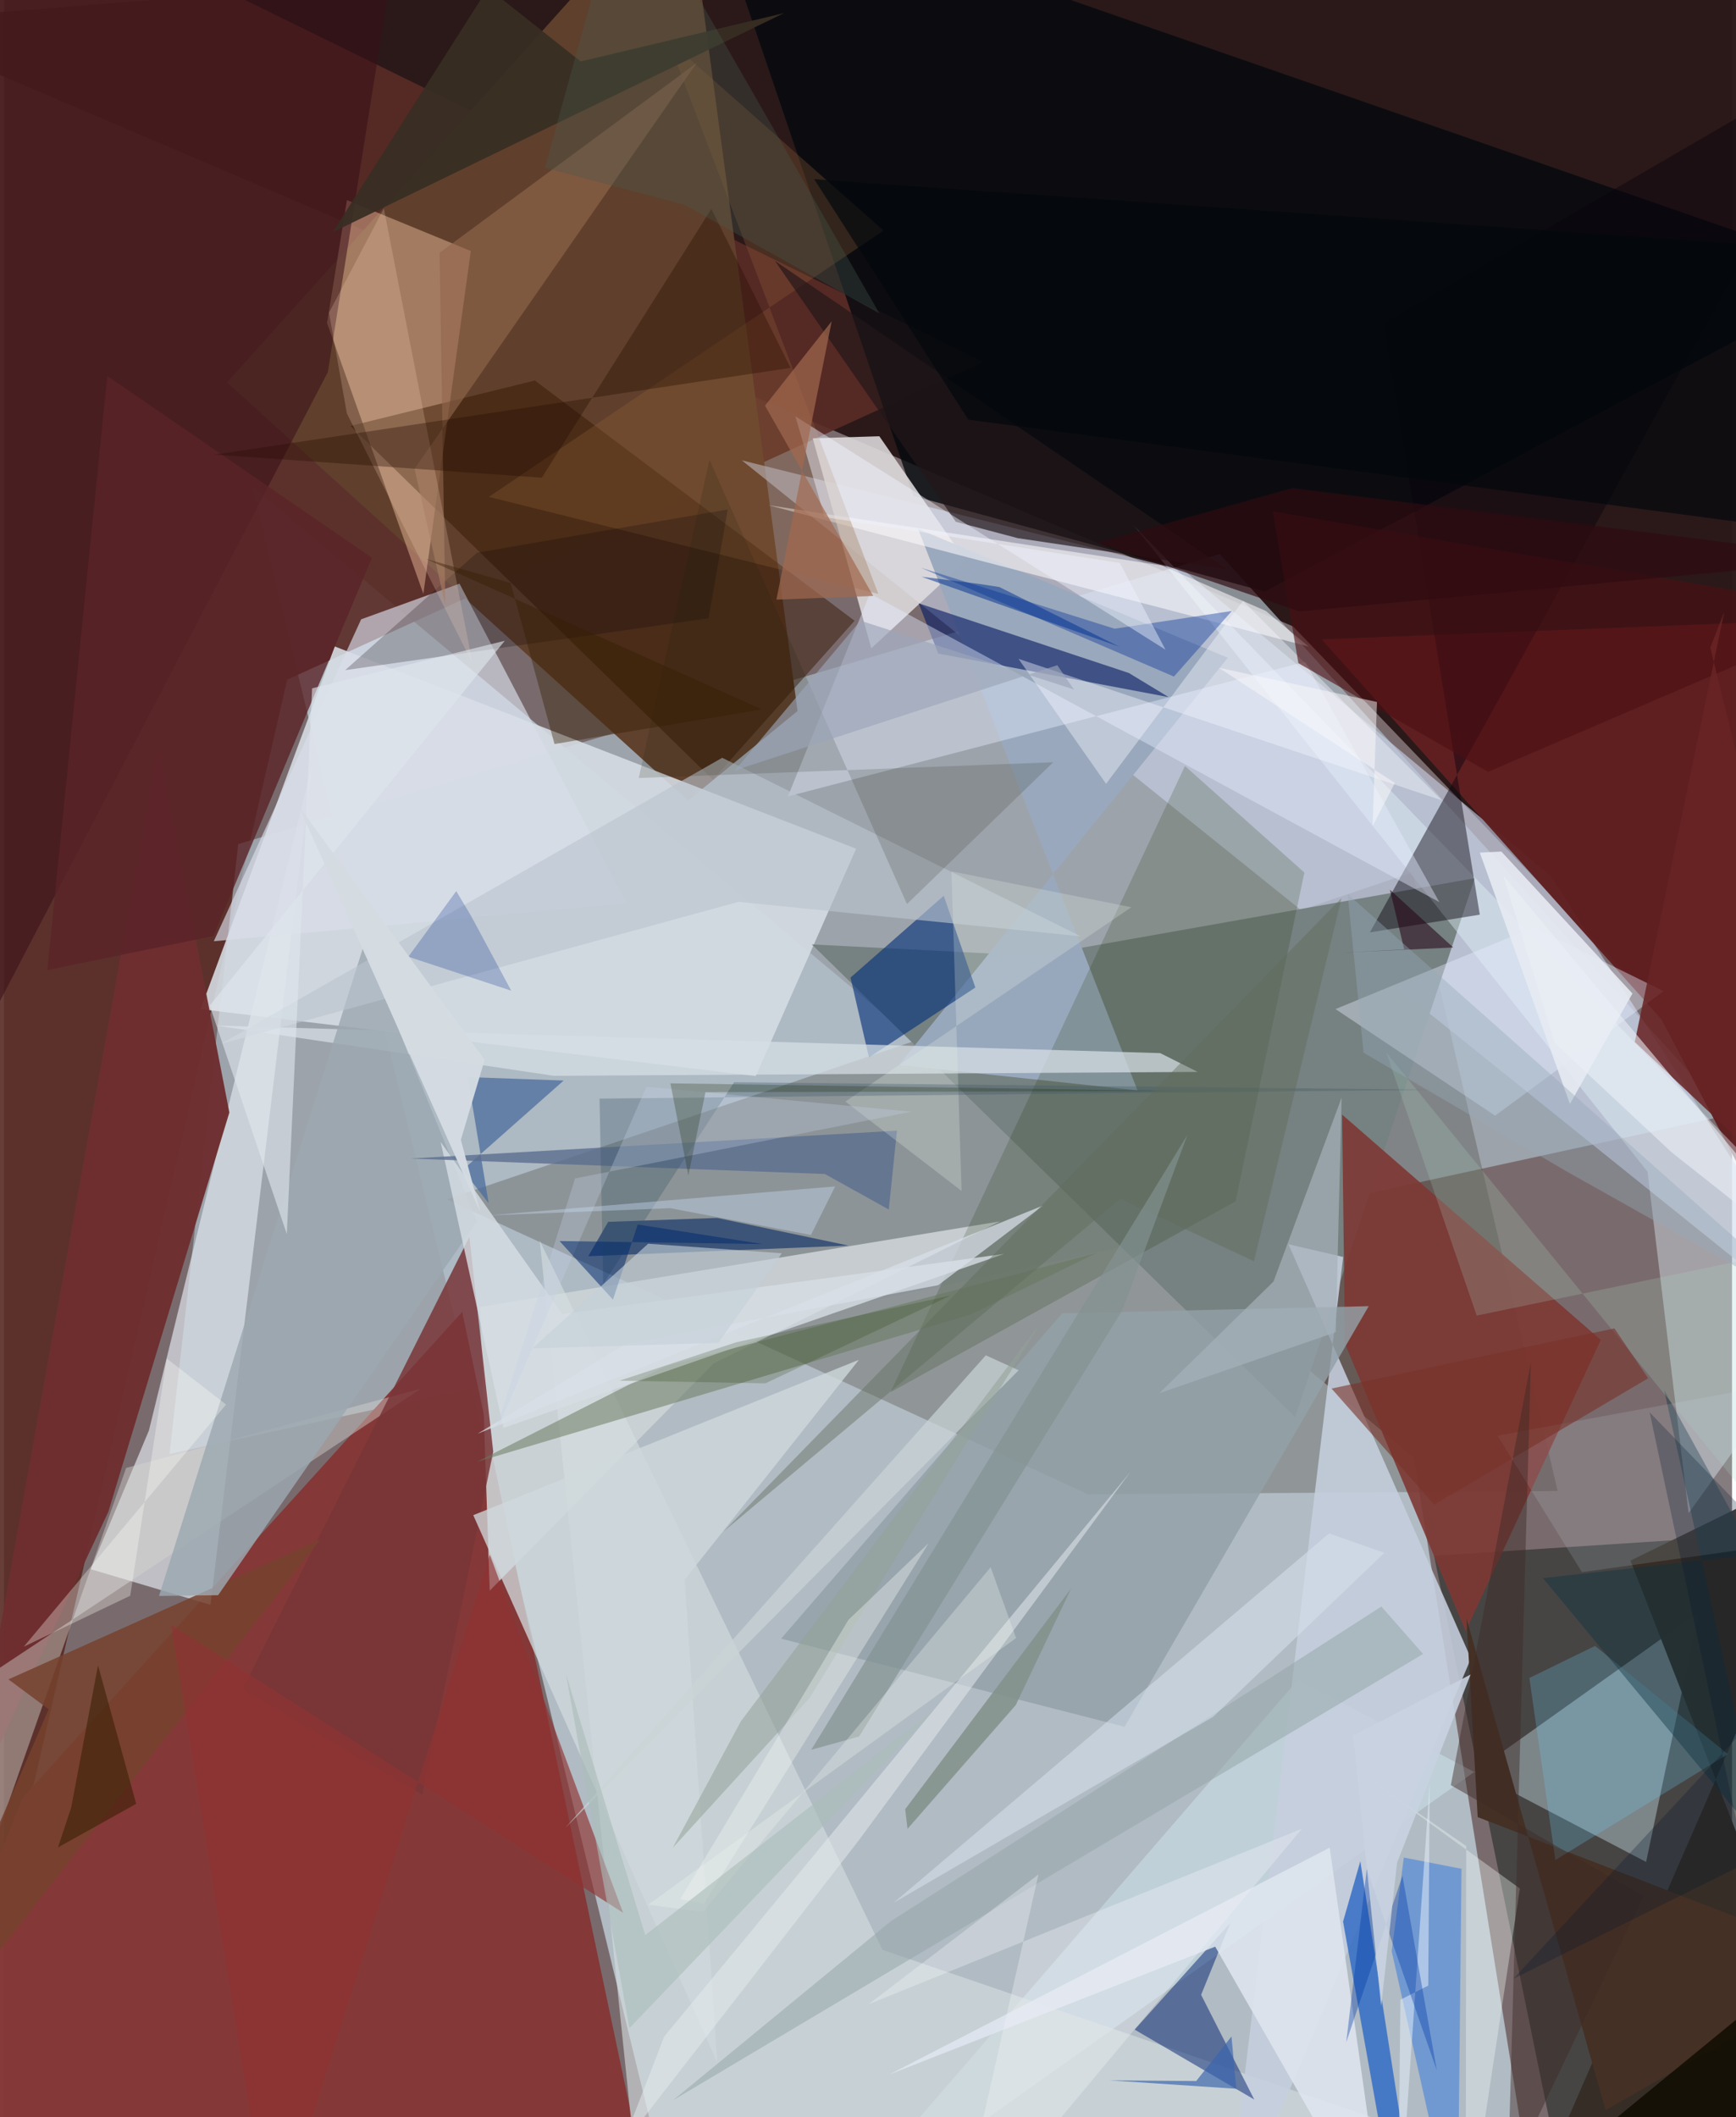 <svg xmlns="http://www.w3.org/2000/svg" width="228" height="278" viewBox="0 0 836 1024"><path fill="#796b6d" d="M0 0h836v1024H0z"/><path fill="#d4edfa" fill-opacity=".612" d="M743.067 1086l-60.994-380.987-561.987-469.8 194.655 799.509z"/><path fill="#2a1818" fill-opacity=".98" d="M843.77-62l43.96 640.077-264.09-275.093L-62 10.689z"/><path fill="#592b26" fill-opacity=".91" d="M137.012 328.734L-36.758 1086-9.862-62l483.615 237.07z"/><path fill="#abb9c3" fill-opacity=".725" d="M834.196 539.345L80.1 703.232l33.247-294.99 474.891-140.276z"/><path fill="#853837" fill-opacity=".988" d="M-62 1049.221l377.49 30.484-93.824-445.15L8.859 869.707z"/><path fill="#302518" fill-opacity=".247" d="M751.648 721.156l-227.134 1.604-310.262-142.676 467.236-158.23z"/><path fill="#60412d" fill-opacity=".992" d="M330.92 387.233l-223.011-202.27L329.487-62l54.424 405.903z"/><path fill="#2c322f" fill-opacity=".655" d="M898 739.11l-206.152 13.353L760.004 1086l133.415-58.778z"/><path fill="#d5dce3" fill-opacity=".894" d="M412.25 410.488l-48.553 109.965-268.568-32.36 64.919-175.42z"/><path fill="#c8d0e5" fill-opacity=".627" d="M356.968 222.65L898 657.702l-149.775-234.09-177.18-147.633z"/><path fill="#dce3ea" fill-opacity=".706" d="M99.917 776.19l49.053-405.94-78.84 321.627-28.129 67.09z"/><path fill="#fccaa6" fill-opacity=".427" d="M156.291 156.199l9.625-59.424 59.95 24.63L202.9 287.218z"/><path fill="#768181" fill-opacity=".992" d="M499.205 462.33l212.368-37.588-86.954 260.585-233.804-228.549z"/><path fill="#dcf3ff" fill-opacity=".365" d="M819.824 779.8l-25.398 120.756-168.378-88.097L389.457 1086z"/><path fill="#04090e" fill-opacity=".796" d="M609.913 286.157L898 132.624 337.523-62 439.96 239.878z"/><path fill="#cdd4d7" fill-opacity=".882" d="M481.87 590.733l-138.616 68.764-108.257 109.858-4.63-137.246z"/><path fill="#602022" fill-opacity=".98" d="M895.16 299.117L898 675.768l-96.138-182.73L637.52 309.263z"/><path fill="#dfdcde" fill-opacity=".871" d="M419.59 313.568l-28.322-101.6 32.212-.966 41.784 60.28z"/><path fill="#7e3834" fill-opacity=".898" d="M772.49 648.068l-65.356 140.857-58.394-138.987-1.383-110.854z"/><path fill="#e8f8ff" fill-opacity=".388" d="M795.106 566.694l-248.439-312.49L898 616.807l-83.02 115.027z"/><path fill="#99a8bc" fill-opacity=".988" d="M442.219 255.804L548.38 527.376l-115.39-12.305 159.102-196.952z"/><path fill="#331600" fill-opacity=".475" d="M256.843 184.044l154.66 116.192-68.57 76.866-175.28-171.094z"/><path fill="#d5dfe0" fill-opacity=".616" d="M842.618 1086l-539.283-60.897-44.15-425.087 165.782 343.04z"/><path fill="#1c3300" fill-opacity=".184" d="M595.837 581.045l33.26-159.034-57.766-51.514-142.429 302.86z"/><path fill="#380e18" fill-opacity=".529" d="M195.143-62L156.68 179.997-5.196 490.478-38.189-62z"/><path fill="#c6cfdd" fill-opacity=".875" d="M590.34 1086l57.539-478.053-26.474-6.138 88.275 200.275z"/><path fill="#92a1a8" fill-opacity=".816" d="M511.916 635.198l148.335-3.457-118.134 203.44-166.147-42.635z"/><path fill="#08030c" fill-opacity=".439" d="M713.962 442.39l-53.166 8.579L898 22.433l-230.515 133.93z"/><path fill="#6e2f30" fill-opacity=".969" d="M109.046 538.07L50.49 731.202l-68.425 146.155L74.64 360.976z"/><path fill="#043079" fill-opacity=".616" d="M418.46 511.429l-8.916-38.601 45.106-39.59 15.267 44.401z"/><path fill="#041861" fill-opacity=".6" d="M451.982 316.104l-9.47-24.298 101.662 33.687 19.276 11.687z"/><path fill="#d9dee9" fill-opacity=".659" d="M220.39 282.303l80.925 154.673-199.793 18.268 71.27-155.699z"/><path fill="#346ec5" fill-opacity=".851" d="M656.168 900.22l-8.354 29.2 28.05 156.58 4.555-29.914z"/><path fill="#022572" fill-opacity=".506" d="M546.999 981.65l46.26-51.54-14.102 34.714 25.712 50.646z"/><path fill="#352c25" fill-opacity=".976" d="M898 1040.047l-111.123-285.22L898 700.327 729.915 1086z"/><path fill="#d7d6d2" fill-opacity=".435" d="M-62 1054.45L59.102 710l142.64-38.363L-62 846.412z"/><path fill="#e5edff" fill-opacity=".42" d="M379.266 385.181l250.218-65.086L694.4 436.307 418.897 287.083z"/><path fill="#032661" fill-opacity=".58" d="M408.584 602.446l-63.595-13.386-52.677 1.902-9.644 16.636z"/><path fill="#783638" fill-opacity=".847" d="M225.144 598.267l11.557 103.862-34.298 165.894-86.802-51.244z"/><path fill="#67785e" fill-opacity=".525" d="M528.427 606.102l-208.366 54.63-91.255 46.322 238.575-71.163z"/><path fill="#d7dfe6" fill-opacity=".722" d="M266.116 520.346l-163.359-24.302 456.594 13.313 18.124 9.09z"/><path fill="#fbfafb" fill-opacity=".573" d="M559.934 273.483l50.443 21.966 20.829 17.28-261.496-68.417z"/><path fill="#e7efff" fill-opacity=".4" d="M644.16 488.056l96.02-39.517 62.705 30.848-81.495 60.25z"/><path fill="#dee5ee" fill-opacity=".871" d="M641.357 893.653L668.624 1086l-82.662-144.483-157.713 61.881z"/><path fill="#0e66e8" fill-opacity=".388" d="M705.121 903.87l-27.914-5.443-5.855 45.36L703.178 1086z"/><path fill="#cfd8dc" fill-opacity=".776" d="M329.301 764.035l15.765 233.473-118.03-264.669 186.568-75.153z"/><path fill="#76422e" fill-opacity=".855" d="M152.885 744.739L2.169 812.253l19.464 14.45L-62 1020.338z"/><path fill="#496a9c" fill-opacity=".725" d="M234.467 581.945l-10.072-60.984 46.372 1.66-48.847 43.224z"/><path fill="#592427" fill-opacity=".796" d="M49.982 181.831L20.986 469.185l80.36-16.467 76.677-182.956z"/><path fill="#9ca8b0" fill-opacity=".827" d="M103.606 771.542L228.832 590.76l-54.654-133.906L75.029 771.9z"/><path fill="#443024" d="M898 950.27l-185.045-71.395-5.427-96.11 67.282 237.879z"/><path fill="#956338" fill-opacity=".286" d="M423.007 287.278l-188.46-46.951 190.937-128.801L321.088 19.11z"/><path fill="#d6dee4" fill-opacity=".812" d="M241.611 690.64l-30.338-138.31 58.788 83.244 213.8-29.109z"/><path fill="#0d080a" fill-opacity=".239" d="M350.13 246.421l-9.276 52.618-175.782 25.09 63.752-56.782z"/><path fill="#f8f9ff" fill-opacity=".4" d="M490.806 318.664l42.373 60.444 66.224-88.49 96.156 96.46z"/><path fill="#70d0f9" fill-opacity=".243" d="M737.964 811.568l12.562 88.07 83.461-51.236-64.26-52.328z"/><path fill="#96a8ac" fill-opacity=".565" d="M323.624 1015.866l105.415-86.64 237.333-152.178 20.139 22.922z"/><path fill="#92674d" fill-opacity=".616" d="M210.77 122.264l124.426-91.913-136.56 196.434 14.876 65.967z"/><path fill="#4e1013" fill-opacity=".6" d="M898 295.96l-284.232-48.653 12.444 73.461 91.758 52.557z"/><path fill="#bac4ce" fill-opacity=".624" d="M355.323 436.212L105.006 504.87l242.469-138.357 173.391 86.34z"/><path fill="#682324" fill-opacity=".863" d="M788.95 503.982l43.284-208.016-6.78 17.28L898 606.538z"/><path fill="#5b6e8f" fill-opacity=".792" d="M432.004 546.868l-3.955 38.13-30.906-17.17-200.76-7.488z"/><path fill="#e6eaf1" fill-opacity=".906" d="M724.418 411.872l63.411 68.664-30.262 53.385-43.599-121.543z"/><path fill="#d8e4f1" fill-opacity=".494" d="M641.052 741.664l26.734 9.392-82.85 79.325-154.573 89.956z"/><path fill="#8f3333" fill-opacity=".655" d="M80.798 785.847L129.448 1086 235.04 751.959l64.443 173.143z"/><path fill="#0e3241" fill-opacity=".42" d="M851.588 892.429l-107.082-129.15 102.528-11.447-43.902-79.538z"/><path fill="#ffdac3" fill-opacity=".212" d="M157.248 151.243l8.632 48.716 60.763 120.764-42.862-219.933z"/><path fill="#382e23" fill-opacity=".945" d="M377.351 6.344l-98.296 23.402-44.863-35.463-75.151 118.004z"/><path fill="#e0e6ed" fill-opacity=".612" d="M149.08 332.917l-12.247 263.932-37.3-110.51 142.743-176.415z"/><path fill="#0b379a" fill-opacity=".408" d="M566 327.239l-122.47-52.653 93.77 29.505 56.73-8.596z"/><path fill="#e3f2e6" fill-opacity=".251" d="M463.28 576.038l-56.248-43.258 138.36-93.982-87.024-17.352z"/><path fill="#f4fefb" fill-opacity=".349" d="M707.4 892.887L707.133 1086l26.22-172.595-78.344-56.806z"/><path fill="#270c00" fill-opacity=".353" d="M380.543 177.92l-38.335-76.875-82.03 130.003-158.2-11.167z"/><path fill="#22171a" fill-opacity=".682" d="M460.489 252.369L372.983 126.19l218.81 149.194-101.33-15.098z"/><path fill="#83908b" fill-opacity=".851" d="M437.113 884.55l52.378-59.879 26.826-56.463-80.333 106.834z"/><path fill="#e5ebef" fill-opacity=".525" d="M319.425 985l-20.387 52.697 114.374-147.43 131.68-178.545z"/><path fill="#1b2010" fill-opacity=".161" d="M436.848 437.254l-95.54-214.894-34.234 153.95 200.556-7.638z"/><path fill="#daf3ff" fill-opacity=".129" d="M839.466 672.872l-116.95 21.496 40.855 66.03L898 741.544z"/><path fill="#abd8c5" fill-opacity=".208" d="M859.873 743.79l-191.16-234.765 43.754 127.268 131.074-27.185z"/><path fill="#08308e" fill-opacity=".255" d="M245.4 479.153l-19.276-35.912-7.313-12.254-23.192 31.752z"/><path fill="#f4f5fa" fill-opacity=".337" d="M418.293 969.382l82.183-62.781L459.786 1086l168.118-201.492z"/><path fill="#793228" fill-opacity=".6" d="M642.244 671.598l49.677 56.126 103.512-61.089-16.342-24.148z"/><path fill="#f0f5ff" fill-opacity=".443" d="M561.918 314.235l-22.093-41.972-142.794-22.148-14.15-48.737z"/><path fill="#cad3d7" fill-opacity=".694" d="M490.883 662.762l-15.89-7.247-203.52 228.667 190.88-192.795z"/><path fill="#a6b1ba" fill-opacity=".698" d="M644.3 644.341l-85.37 29.505 55.235-54.009 32.978-89.027z"/><path fill="#3e2b26" fill-opacity=".459" d="M699.956 863.41l38.719-204.38-11.129 395.45 65.526-137.383z"/><path fill="#d8dfe7" fill-opacity=".729" d="M451.976 621.595L300.74 650.053l-71.664 43.412 273.633-110.393z"/><path fill="#395665" fill-opacity=".318" d="M353.243 523.419l337.795 3.668-402.91 4.278 1.758 89.741z"/><path fill="#03080d" fill-opacity=".663" d="M391.943 86.65l74.602 116.345L898 260.26V121.87z"/><path fill="#93a198" fill-opacity=".541" d="M500.904 640.672L389.895 821.02l-66.373 72.73 33.058-61.347z"/><path fill="#c5d2e4" fill-opacity=".302" d="M276.29 569.984l162.659-32.3-128.175-12.07-74.126 170.268z"/><path fill="#0f0c01" fill-opacity=".82" d="M836.004 1040.272L898 927.612l-108.41 88.912L705.285 1086z"/><path fill="#a3684f" fill-opacity=".69" d="M368.172 196.199l32.278-40.842-26.754 134.664 46.836-1.775z"/><path fill="#fffefc" fill-opacity=".31" d="M61.087 771.796l17.654-114.748 28.715 22.293L9.613 796.424z"/><path fill="#1b2a07" fill-opacity=".255" d="M331.09 568.594l-8.685-44.622 246.732 3.727-229.775.565z"/><path fill="#240515" fill-opacity=".557" d="M647.15 460.805l53.974-2.546-30.64-27.942 6.918 28.833z"/><path fill="#ebeff6" fill-opacity=".584" d="M806.615 557.214L898 629.637 725.271 423.355l25.097 81.24z"/><path fill="#e2edfa" fill-opacity=".537" d="M674.301 1086l15.44-223.624-.71 97.988-13.479 6.857z"/><path fill="#5f6a59" fill-opacity=".416" d="M348.148 740.698l298.92-306.314-42.347 175.64-64.62-30.228z"/><path fill="#00296d" fill-opacity=".518" d="M294.614 628.572l11.987-36.319 60.434 9.46-98.26-1.462z"/><path fill="#c5d0d8" fill-opacity=".616" d="M255.614 652.166l89.978-2.658 30.73-43.349-64.67-4.614z"/><path fill="#013aa8" fill-opacity=".373" d="M693.177 1001.407l-16.622-94.155-27.203 80.47 9.945-83.746z"/><path fill="#341d00" fill-opacity=".396" d="M266.345 359.861l-21.223-77.896-40.98-11.634 162.5 72.756z"/><path fill="#381e02" fill-opacity=".569" d="M32.545 874.205l12.969-68.732 18.447 66.97-37.83 21.082z"/><path fill="#829292" fill-opacity=".675" d="M413.697 839.882l-23.159 6.435 182.011-297.475-31.53 84.954z"/><path fill="#003290" fill-opacity=".514" d="M539.638 312.813l-95.723-33.855 27.83 3.463 9.789 1.507z"/><path fill="#ecf2eb" fill-opacity=".314" d="M489.642 792.264l-12.317-34.245-139.107 166.774-26.422-3.589z"/><path fill="#d4dce2" fill-opacity=".973" d="M232.582 512.528l-90.045-122.691 87.892 196.368-9.39-34.914z"/><path fill="#9ba5b7" fill-opacity=".643" d="M414.342 300.204l-60.737 72.397 155.968-50.876 8.059 11.771z"/><path fill="#c8d2e0" fill-opacity=".894" d="M709.514 809.91l-56.867 29.534 13.619 130.81 7.688-69.33z"/><path fill="#46584d" fill-opacity=".329" d="M301.05-62L261.708 81.162l67.713 18.006 94.076 52.42z"/><path fill="#3b65ad" fill-opacity=".675" d="M593.84 984.97l-17.057 21.544-42.04-.32 61.441 4.081z"/><path fill="#edf2ef" fill-opacity=".388" d="M338.603 920.711l-11.442-2.163 81.378-135.098 38.81-37.077z"/><path fill="#fbfafc" fill-opacity=".49" d="M587.703 322.965l85.176 55.729-10.798 20.945 2.153-60.118z"/><path fill="#c6daf0" fill-opacity=".404" d="M234.432 587.842l87.966-3.485 67.986 12.964 11.704-23.483z"/><path fill="#96a9b9" fill-opacity=".396" d="M756.214 566.711l-98.486-57.533-7.684-76.751L878.94 635.645z"/><path fill="#213800" fill-opacity=".204" d="M354.288 649.207l103.676-22.626-89.598 42.483-70.619-1.272z"/><path fill="#00172b" fill-opacity=".255" d="M730.212 957.067l112.282-55.834-46.337-218.106 95.874 99.405z"/><path fill="#aabcb8" fill-opacity=".612" d="M310.239 935.954l-38.347-126.26 30.685 171.25L449.86 827.137z"/><path fill="#2e0b11" fill-opacity=".675" d="M626.697 295.75l-97.295-33.306 93.783-26.368L898 270.374z"/></svg>